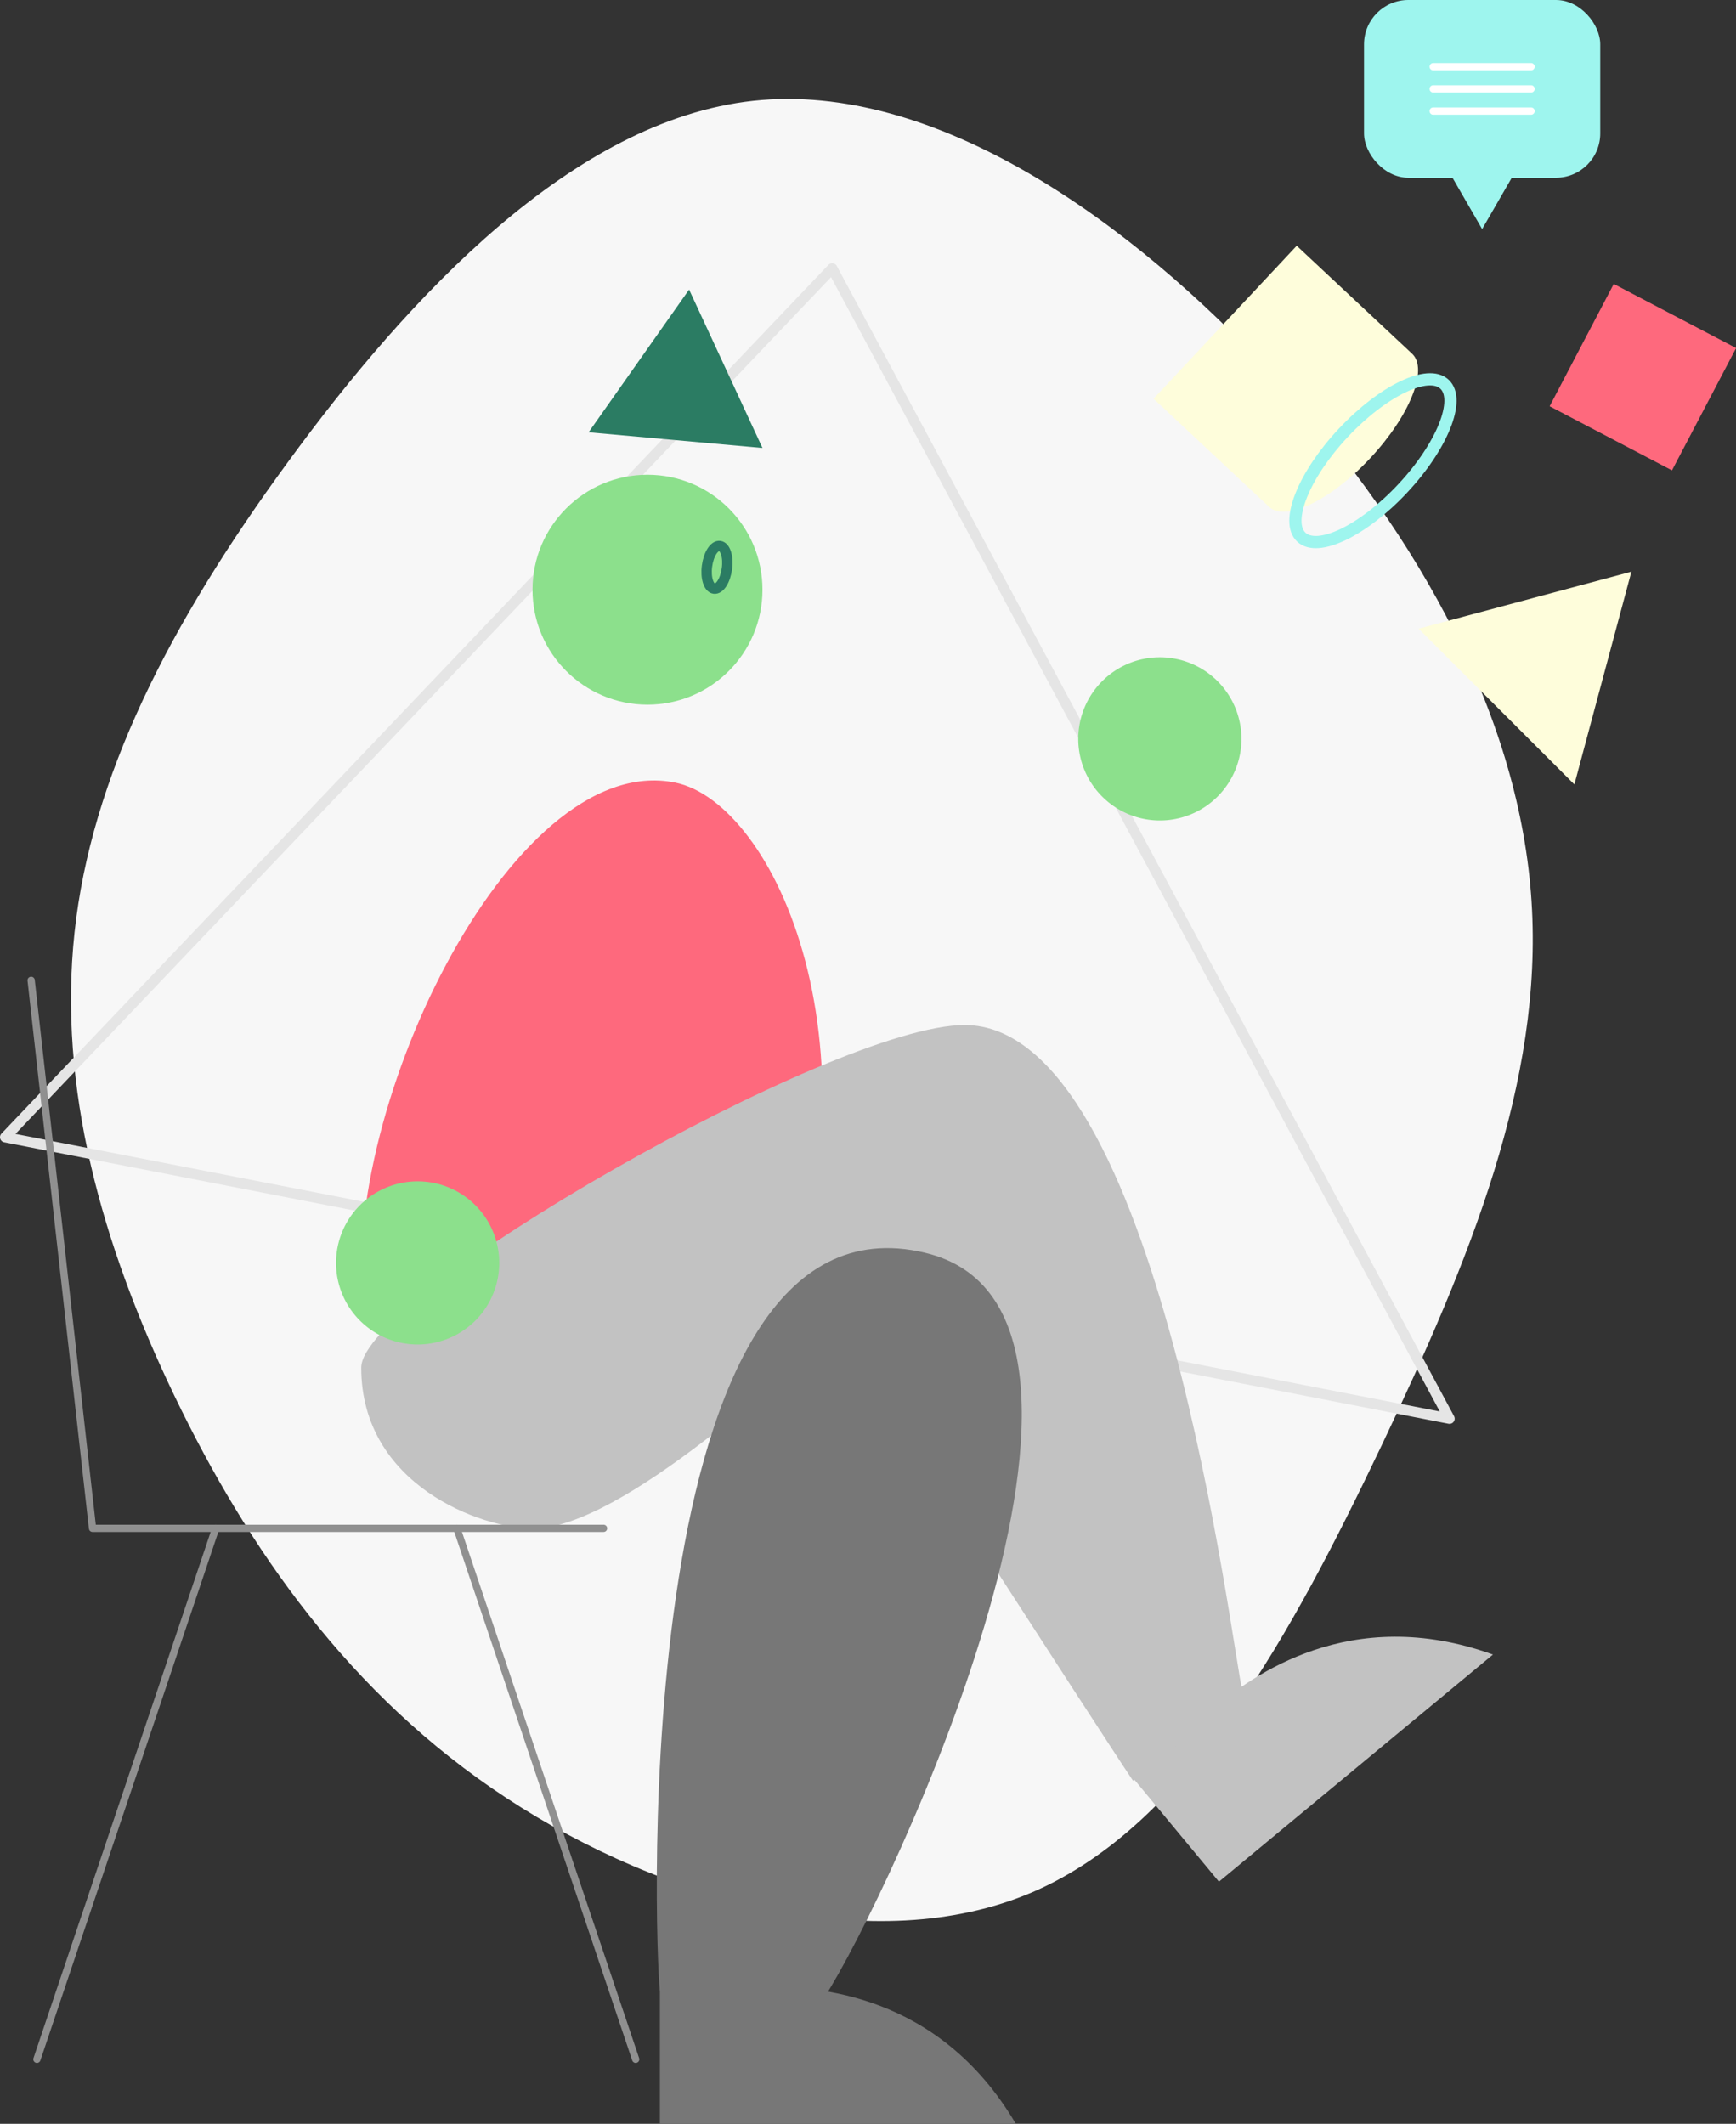 <svg xmlns="http://www.w3.org/2000/svg" viewBox="0 0 730.2 893.39"><rect x="0" y="0" width="730.2" height="893.39" fill="#333333" stroke="none"/><defs><style>.cls-1{fill:#f7f7f7;}.cls-13,.cls-15,.cls-16,.cls-2,.cls-4{fill:none;stroke-linecap:round;stroke-linejoin:round;}.cls-2{stroke:#e5e5e5;stroke-width:4.36px;}.cls-3,.cls-7{fill:#8ce08c;}.cls-4{stroke:#2b7c63;stroke-width:4.36px;}.cls-5{fill:#2b7c63;}.cls-6{fill:#fefddb;}.cls-11,.cls-12,.cls-7{fill-rule:evenodd;}.cls-12,.cls-8{fill:#777;}.cls-11,.cls-9{fill:#c2c2c2;}.cls-10{fill:#fe697d;}.cls-13{stroke:#909090;}.cls-13,.cls-15{stroke-width:3.06px;}.cls-14{fill:#9ef5ee;}.cls-15{stroke:#fff;}.cls-16{stroke:#9ef5ee;stroke-width:5.14px;}</style></defs><title>watermelon-pack-illustration-17</title><g id="Layer_2" data-name="Layer 2"><g id="vector"><path class="cls-1" d="M536.89,159.34c61.58,67.3,102.41,143.9,107.31,219.85,4.9,75.79-26,150.92-63.21,229.16C543.75,686.42,500.31,767.6,434.16,796,368,824.28,279,799.78,213,756.33,147,713.05,104.06,651,73.35,587.11s-49-129.68-42-194.85c7-65,39.37-129.2,90.16-198.45C172.17,124.55,241.09,50.56,316.88,42.4S475.15,92.05,536.89,159.34Z"/><path class="cls-2" d="M350.05,112.9,2.18,478.37l607.51,118.4Z"/><circle class="cls-3" cx="272.35" cy="248.06" r="48.36"/><path class="cls-4" d="M305.76,239.21c.67-5-.66-9.21-3-9.52s-4.71,3.45-5.37,8.4.66,9.21,3,9.52S305.1,244.16,305.76,239.21Z"/><polygon class="cls-5" points="289.85 121.81 320.71 188.44 247.58 181.85 289.85 121.81"/><polygon class="cls-6" points="686.21 240.47 662.22 329.98 596.7 264.46 686.21 240.47"/><path class="cls-7" d="M453.54,310.81a34.32,34.32,0,1,1,34.32,34.32A34.33,34.33,0,0,1,453.54,310.81Z"/><path class="cls-8" d="M322.43,835.7c20.72,0,72.38,2.58,104.85,57.69H277.57V835.7Z"/><path class="cls-9" d="M510.43,718.5c16-13.23,57.38-44.2,117.55-22.5L512.71,791.54,475.9,747.13Z"/><path class="cls-10" d="M284,329.2C325.62,337.65,374.35,441,325.57,568c-37.07,25-141.47,9.62-172.12-14.21C140.41,472.8,214.1,315,284,329.2Z"/><path class="cls-11" d="M151.94,575.29c0-30.09,198.35-144.11,253.78-144.11,82.3,0,112.58,264.53,116.93,280.37-5.94,6.34-46.07,37.54-46.07,37.54-14.65-21.77-123.52-190.82-123.52-190.82C334.85,573.31,262,643,224.16,643,202.62,643,151.94,624.78,151.94,575.29Z"/><path class="cls-12" d="M389.18,527c101.18,24.23-15.29,271.36-42.53,313.37-18.06,8.53-55.62,11.62-69.08-3.15C275.27,818.46,263.79,496.93,389.18,527Z"/><path class="cls-7" d="M141.35,531.25a34.32,34.32,0,1,1,34.32,34.32A34.32,34.32,0,0,1,141.35,531.25Z"/><polyline class="cls-13" points="253.87 642.91 38.92 642.91 13.1 412.38"/><line class="cls-13" x1="90.73" y1="642.91" x2="15.53" y2="866.26"/><line class="cls-13" x1="192.19" y1="642.91" x2="267.38" y2="866.26"/><rect class="cls-14" x="573.74" width="99.36" height="74.77" rx="18.63"/><line class="cls-15" x1="602.83" y1="28.05" x2="644" y2="28.05"/><line class="cls-15" x1="602.83" y1="37.39" x2="644" y2="37.39"/><line class="cls-15" x1="602.83" y1="46.72" x2="644" y2="46.72"/><polygon class="cls-14" points="623.42 96.37 635.89 74.77 610.95 74.77 623.42 96.37"/><path class="cls-6" d="M594,148.84l-48.57-45.46-60.22,64.34,48.57,45.46c6.9,6.45,26-2.72,42.6-20.48S600.85,155.3,594,148.84Z"/><ellipse class="cls-16" cx="577.47" cy="193.76" rx="44.06" ry="17.11" transform="translate(41.39 482.96) rotate(-46.89)"/><rect class="cls-10" x="661.94" y="129.56" width="58.1" height="58.1" transform="translate(229.77 697.04) rotate(-62.34)"/></g></g></svg>